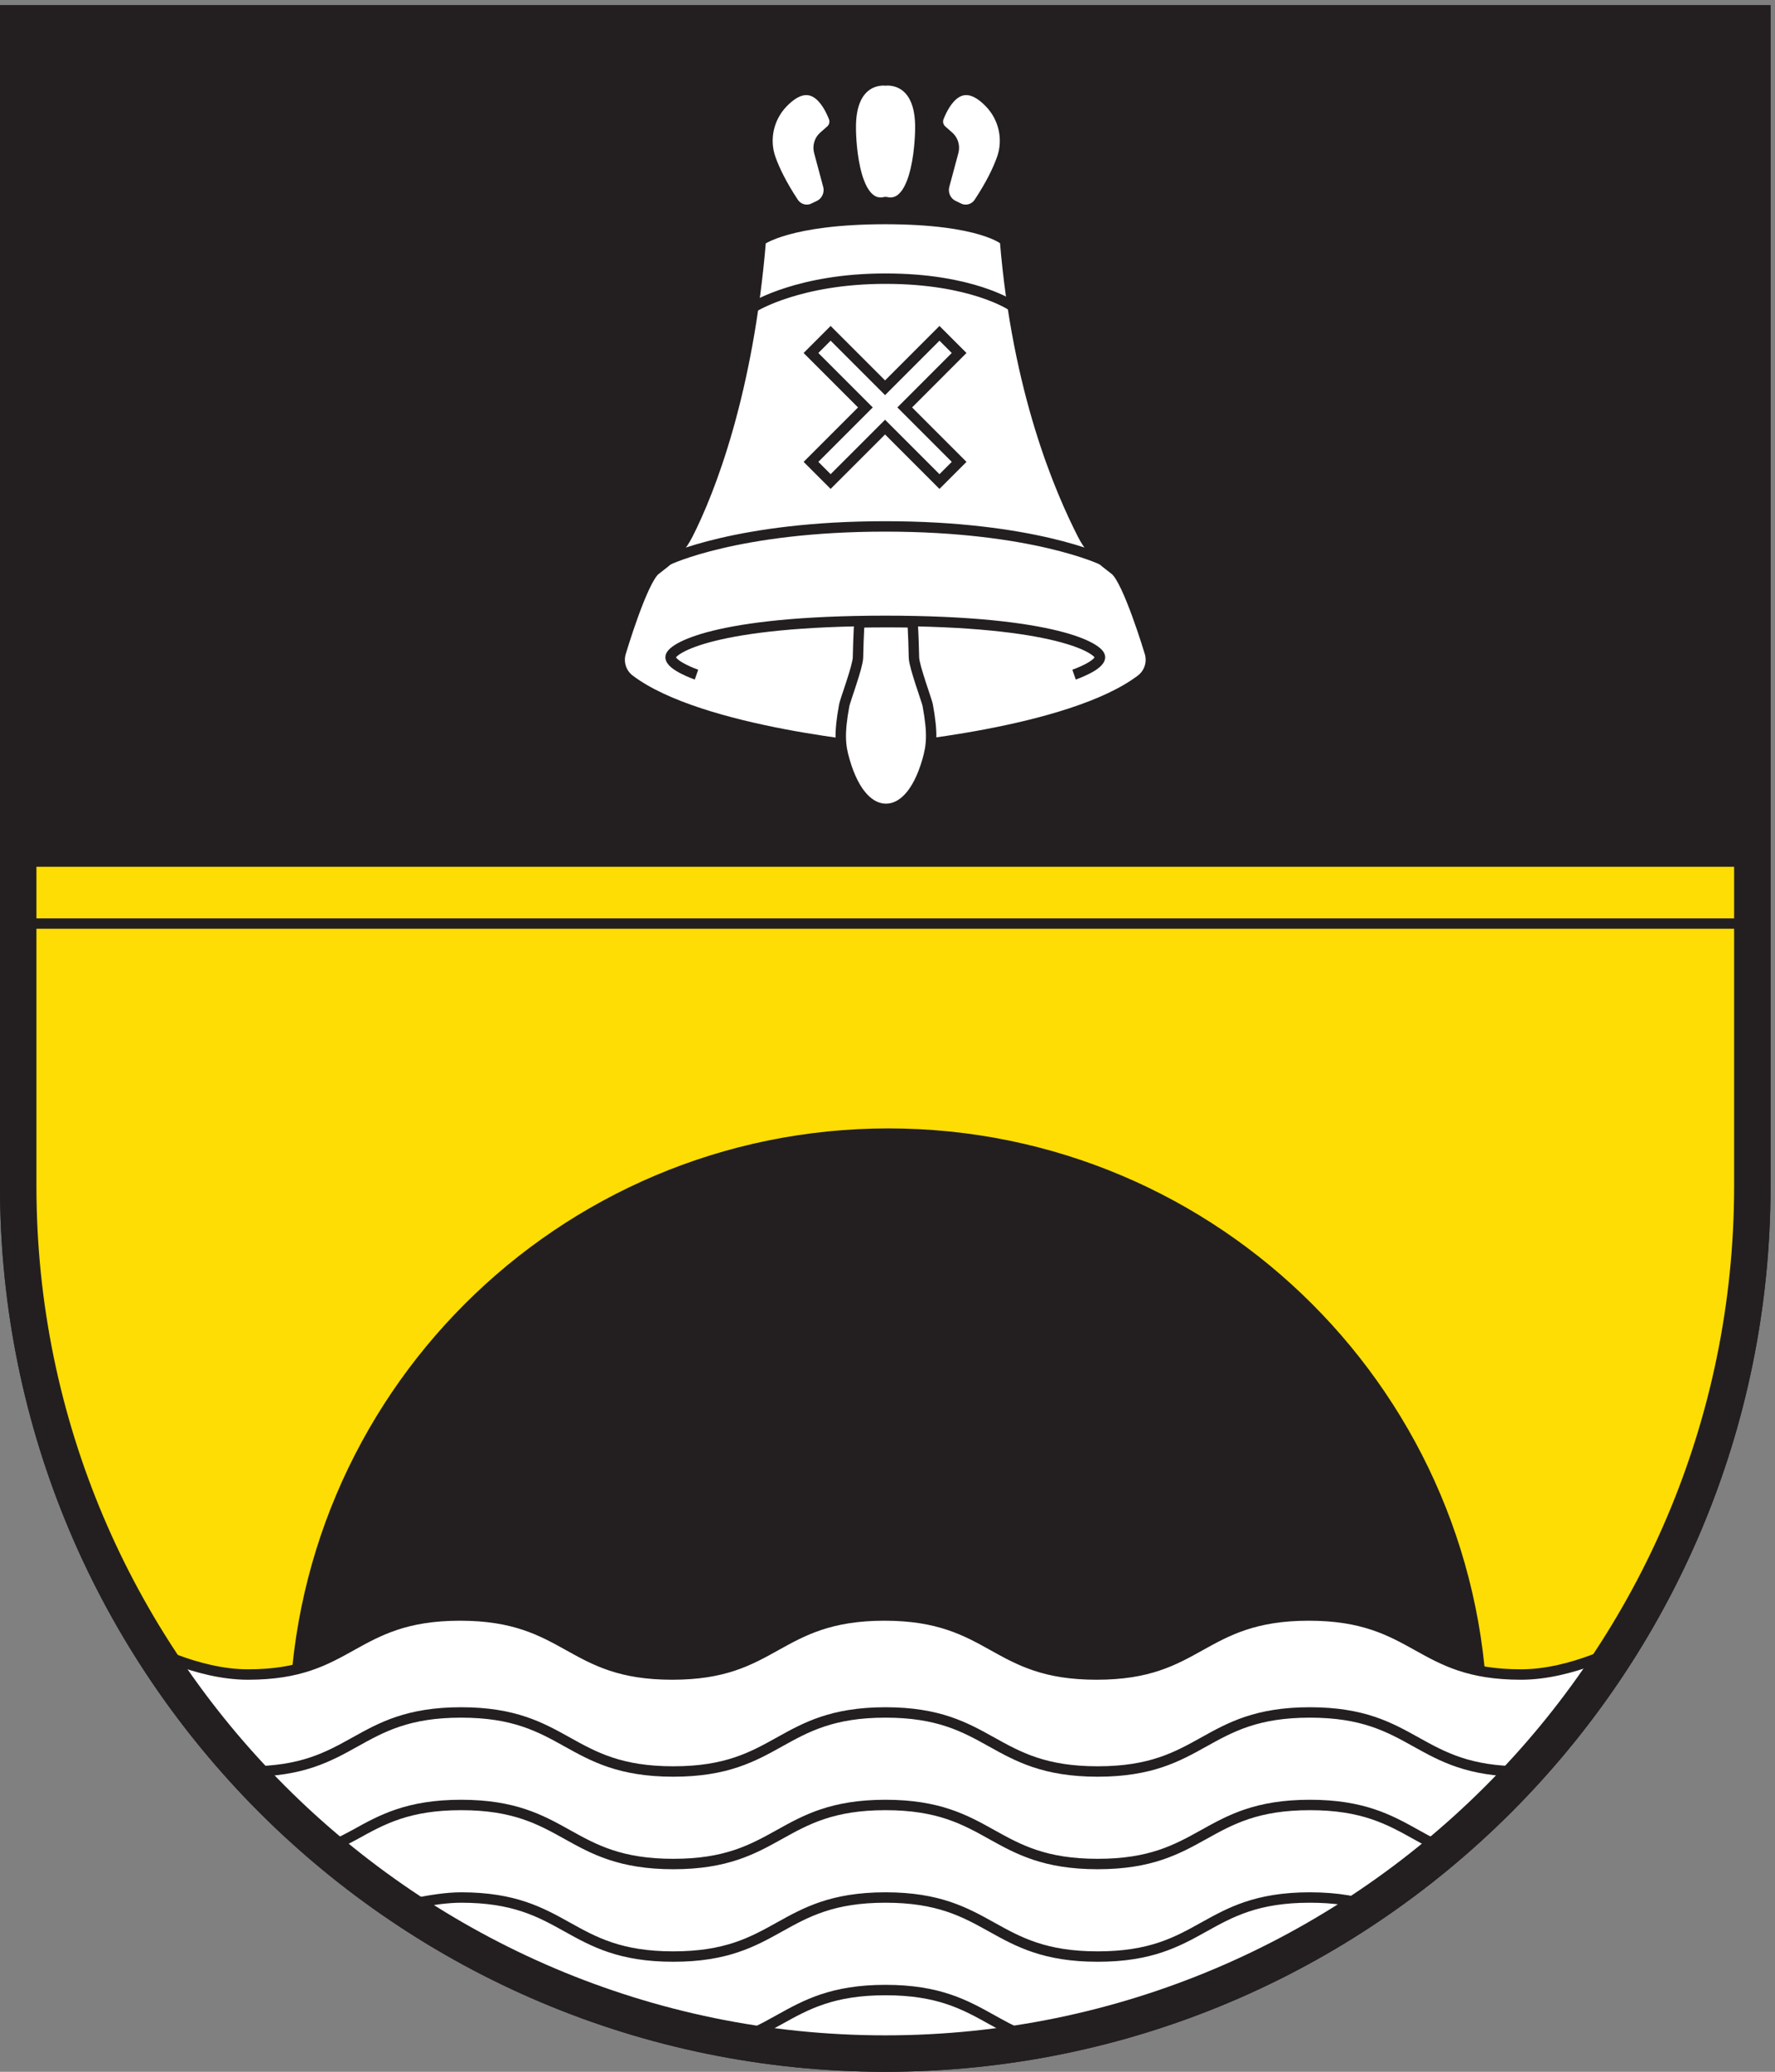<svg xmlns="http://www.w3.org/2000/svg" height="264.573" width="226.773" xml:space="preserve"><rect width="100%" height="100%" fill="#808080" stroke="none"/><path style="fill:#231f20;fill-opacity:1;fill-rule:evenodd;stroke:none" d="M850.391 17.5C391.137 17.5 17.5 391.129 17.5 850.391V1966.75h1665.79V850.391c0-459.262-373.63-832.891-832.899-832.891" transform="matrix(.133 0 0 -.133 0 264.573)"/><path style="fill:#231f20;fill-opacity:1;fill-rule:nonzero;stroke:none" d="M1700.79 1984.25H0V850.391C0 380.73 380.734 0 850.391 0c469.669 0 850.399 380.73 850.399 850.391V1984.25zm-35-35V850.391C1665.79 400.781 1300.01 35 850.391 35 400.781 35 35 400.781 35 850.391V1949.25h1630.79" transform="matrix(.133 0 0 -.133 0 264.573)"/><path style="fill:#fddd04;fill-opacity:1;fill-rule:nonzero;stroke:none" d="m104.445 476.34 99.996-153.301h78.598c-.027 2.422-.18 4.793-.18 7.211 0 315.109 255.45 570.559 570.563 570.559 315.108 0 570.558-255.45 570.558-570.559 0-2.418-.15-4.789-.17-7.211h70.63l85 114.973 81.95 205.218 23.05 168.11-2.5 350.69H16.945V788.012l32.5-166.672 55-145" transform="matrix(.133 0 0 -.133 0 264.573)"/><path style="fill:none;stroke:#231f20;stroke-width:10;stroke-linecap:butt;stroke-linejoin:miter;stroke-miterlimit:10;stroke-dasharray:none;stroke-opacity:1" d="m104.445 476.34 99.996-153.301h78.598c-.027 2.422-.18 4.793-.18 7.211 0 315.109 255.45 570.559 570.563 570.559 315.108 0 570.558-255.45 570.558-570.559 0-2.418-.15-4.789-.17-7.211h70.63l85 114.973 81.95 205.218 23.05 168.11-2.5 350.69H16.945V788.012l32.5-166.672zM16.945 1102.48H1682.36" transform="matrix(.133 0 0 -.133 0 264.573)"/><path style="fill:#fff;fill-opacity:1;fill-rule:nonzero;stroke:none" d="m1387.63 215.359-138.35-88.589-127.43-60.68-179.608-48.54-194.176 4.848L567.242 72.16l-196.601 94.66-74.028 67.961-53.398 42.469-33.981 37.629-70.586 94.281s49.817-27.719 99.469-27.719c49.653 0 73.852 13.469 99.473 27.719 25.605 14.25 52.086 28.969 104.332 28.969 52.254 0 78.738-14.719 104.348-28.969 25.621-14.262 49.828-27.719 99.484-27.719 49.656 0 73.863 13.469 99.48 27.719 25.614 14.25 52.09 28.969 104.348 28.969 52.262 0 78.734-14.719 104.352-28.969 25.625-14.262 49.826-27.719 99.476-27.719 49.66 0 73.86 13.457 99.49 27.719 25.61 14.25 52.1 28.969 104.35 28.969 52.27 0 78.75-14.719 104.37-28.969 25.62-14.25 49.83-27.719 99.5-27.719s99.5 27.719 99.5 27.719l-95.32-118.558-77.67-75.243" transform="matrix(.133 0 0 -.133 0 264.573)"/><path style="fill:none;stroke:#231f20;stroke-width:10;stroke-linecap:butt;stroke-linejoin:miter;stroke-miterlimit:10;stroke-dasharray:none;stroke-opacity:1" d="m1387.63 215.359-138.35-88.589-127.43-60.68-179.608-48.54-194.176 4.848L567.242 72.16l-196.601 94.66-74.028 67.961-53.398 42.469-33.981 37.629-70.586 94.281s49.817-27.719 99.469-27.719c49.653 0 73.852 13.469 99.473 27.719 25.605 14.25 52.086 28.969 104.332 28.969 52.254 0 78.738-14.719 104.348-28.969 25.621-14.262 49.828-27.719 99.484-27.719 49.656 0 73.863 13.469 99.48 27.719 25.614 14.25 52.09 28.969 104.348 28.969 52.262 0 78.734-14.719 104.352-28.969 25.625-14.262 49.826-27.719 99.476-27.719 49.66 0 73.86 13.457 99.49 27.719 25.61 14.25 52.1 28.969 104.35 28.969 52.27 0 78.75-14.719 104.37-28.969 25.62-14.25 49.83-27.719 99.5-27.719s99.5 27.719 99.5 27.719l-95.32-118.558z" transform="matrix(.133 0 0 -.133 0 264.573)"/><path style="fill:#231f20;fill-opacity:1;fill-rule:nonzero;stroke:none" d="M1462.15 283.34c-52.26 0-78.75 14.719-104.36 28.969-25.63 14.25-49.83 27.722-99.5 27.722s-73.87-13.472-99.49-27.722c-25.62-14.25-52.09-28.969-104.35-28.969-52.26 0-78.731 14.719-104.345 28.969-25.625 14.25-49.824 27.722-99.484 27.722-49.656 0-73.859-13.461-99.48-27.722-25.614-14.25-52.09-28.969-104.348-28.969-52.25 0-78.734 14.719-104.344 28.969-25.621 14.25-49.824 27.722-99.488 27.722-49.652 0-73.848-13.461-99.469-27.722-25.605-14.25-52.086-28.969-104.336-28.969-3.351 0-9.754.18-9.754.18l-3.718 10.179s8.761-.359 13.472-.359c49.653 0 73.856 13.461 99.473 27.711 25.605 14.25 52.086 28.98 104.332 28.98 52.258 0 78.738-14.73 104.352-28.98 25.617-14.262 49.824-27.711 99.48-27.711 49.66 0 73.863 13.461 99.484 27.711 25.61 14.25 52.09 28.98 104.344 28.98 52.258 0 78.731-14.73 104.348-28.98 25.625-14.262 49.821-27.711 99.481-27.711s73.86 13.449 99.48 27.711c25.62 14.25 52.1 28.98 104.36 28.98s78.75-14.73 104.36-28.98c25.63-14.25 49.84-27.711 99.5-27.711 3.62 0 7.1.082 10.45.211l-10.45-10.211M1387.92 208.199c-11.01 4.641-20.63 9.992-30.13 15.27-25.63 14.25-49.83 27.722-99.5 27.722s-73.87-13.472-99.49-27.722c-25.62-14.239-52.09-28.969-104.35-28.969-52.26 0-78.731 14.73-104.345 28.969-25.625 14.25-49.824 27.722-99.484 27.722-49.656 0-73.859-13.461-99.48-27.722-25.614-14.239-52.09-28.969-104.348-28.969-52.25 0-78.734 14.73-104.344 28.969-25.621 14.25-49.824 27.722-99.488 27.722-49.652 0-73.848-13.461-99.469-27.722-9.32-5.188-29.512-15.02-29.512-15.02l-5.527 8.512s20.406 9.809 30.176 15.25c25.605 14.25 52.086 28.98 104.332 28.98 52.258 0 78.738-14.73 104.352-28.98 25.617-14.25 49.824-27.711 99.48-27.711 49.66 0 73.863 13.469 99.484 27.711 25.61 14.25 52.09 28.98 104.344 28.98 52.258 0 78.731-14.73 104.348-28.98 25.625-14.25 49.821-27.711 99.481-27.711s73.86 13.461 99.48 27.711c25.62 14.25 52.1 28.98 104.36 28.98s78.75-14.73 104.36-28.98c11.11-6.18 21.95-12.199 34.7-17.051l-9.43-6.961M1313.18 155.059c-14.67 4.441-32.1 7.281-54.89 7.281-49.67 0-73.87-13.469-99.49-27.711-25.62-14.25-52.09-28.981-104.35-28.981-52.26 0-78.731 14.731-104.345 28.981-25.625 14.242-49.824 27.711-99.484 27.711-49.656 0-73.859-13.461-99.48-27.711-25.614-14.25-52.09-28.981-104.348-28.981-52.25 0-78.734 14.731-104.344 28.981-25.621 14.242-49.824 27.711-99.488 27.711-25.316 0-59.656-8.82-59.656-8.82l-8.176 7.66s38.613 11.16 67.832 11.16c52.258 0 78.738-14.731 104.352-28.969 25.617-14.262 49.824-27.723 99.48-27.723 49.66 0 73.863 13.473 99.484 27.723 25.61 14.238 52.09 28.969 104.344 28.969 52.258 0 78.731-14.731 104.348-28.969 25.625-14.262 49.821-27.723 99.481-27.723s73.86 13.461 99.48 27.723c25.62 14.238 52.1 28.969 104.36 28.969 27.96 0 48.53-4.219 65.54-10.309l-10.65-6.972M999.996 23.578c-20.086 5.633-35.137 13.992-49.891 22.203-25.625 14.25-49.824 27.707-99.484 27.707-49.656 0-73.859-13.449-99.48-27.707-13.922-7.75-28.102-15.64-46.536-21.222l-13.285 6.78c22.524 5.142 38.442 14 54.957 23.18 25.61 14.25 52.09 28.97 104.344 28.97 52.258 0 78.731-14.72 104.348-28.97 19.004-10.578 37.215-20.699 65.601-25.238l-20.574-5.703" transform="matrix(.133 0 0 -.133 0 264.573)"/><path style="fill:#fff;fill-opacity:1;fill-rule:nonzero;stroke:none" d="M849.875 1270.44s178.125 14.44 246.275 66.29c7.88 6 11.25 16.43 8.31 26.05 0 0-20.8 69.39-33.39 79.24l-8.74 6.84c-9.34 7.31-16.97 16.6-22.42 27.3-21.58 42.41-62.59 136.66-74.492 282.29 0 0-22.031 20.53-115.543 20.53h1.035c-93.508 0-120.101-20.53-120.101-20.53-11.907-145.63-48.508-239.88-70.09-282.29-5.449-10.7-13.074-19.99-22.426-27.3l-8.734-6.84c-12.594-9.85-33.235-79.24-33.235-79.24-2.937-9.62.43-20.05 8.313-26.05 68.144-51.85 246.273-66.29 246.273-66.29h-1.035" transform="matrix(.133 0 0 -.133 0 264.573)"/><path style="fill:none;stroke:#231f20;stroke-width:10;stroke-linecap:butt;stroke-linejoin:miter;stroke-miterlimit:10;stroke-dasharray:none;stroke-opacity:1" d="M849.875 1270.44s178.125 14.44 246.275 66.29c7.88 6 11.25 16.43 8.31 26.05 0 0-20.8 69.39-33.39 79.24l-8.74 6.84c-9.34 7.31-16.97 16.6-22.42 27.3-21.58 42.41-62.59 136.66-74.492 282.29 0 0-22.031 20.53-115.543 20.53h1.035c-93.508 0-120.101-20.53-120.101-20.53-11.907-145.63-48.508-239.88-70.09-282.29-5.449-10.7-13.074-19.99-22.426-27.3l-8.734-6.84c-12.594-9.85-33.235-79.24-33.235-79.24-2.937-9.62.43-20.05 8.313-26.05 68.144-51.85 246.273-66.29 246.273-66.29z" transform="matrix(.133 0 0 -.133 0 264.573)"/><path style="fill:#fff;fill-opacity:1;fill-rule:nonzero;stroke:none" d="M971.531 1695.98s-38.234 25.73-120.621 25.73h-.519c-82.387 0-125.629-26.8-125.629-26.8" transform="matrix(.133 0 0 -.133 0 264.573)"/><path style="fill:none;stroke:#231f20;stroke-width:10;stroke-linecap:butt;stroke-linejoin:miter;stroke-miterlimit:10;stroke-dasharray:none;stroke-opacity:1" d="M971.531 1695.98s-38.234 25.73-120.621 25.73h-.519c-82.387 0-125.629-26.8-125.629-26.8" transform="matrix(.133 0 0 -.133 0 264.573)"/><path style="fill:#fff;fill-opacity:1;fill-rule:nonzero;stroke:none" d="M1059.09 1451.61s-66.77 32.21-208.777 32.21c-142.004 0-208.774-32.21-208.774-32.21" transform="matrix(.133 0 0 -.133 0 264.573)"/><path style="fill:none;stroke:#231f20;stroke-width:10;stroke-linecap:butt;stroke-linejoin:miter;stroke-miterlimit:10;stroke-dasharray:none;stroke-opacity:1" d="M1059.09 1451.61s-66.77 32.21-208.777 32.21c-142.004 0-208.774-32.21-208.774-32.21" transform="matrix(.133 0 0 -.133 0 264.573)"/><path style="fill:#fff;fill-opacity:1;fill-rule:nonzero;stroke:none" d="M1031.74 1341.51s24.91 8.63 24.91 16.81c0 8.18-42.4 34.82-206.259 34.82h.148-.289.141c-163.86 0-206.254-26.64-206.254-34.82s24.902-16.81 24.902-16.81" transform="matrix(.133 0 0 -.133 0 264.573)"/><path style="fill:none;stroke:#231f20;stroke-width:10;stroke-linecap:butt;stroke-linejoin:miter;stroke-miterlimit:10;stroke-dasharray:none;stroke-opacity:1" d="M1031.74 1341.51s24.91 8.63 24.91 16.81c0 8.18-42.4 34.82-206.259 34.82h.148-.289.141c-163.86 0-206.254-26.64-206.254-34.82s24.902-16.81 24.902-16.81" transform="matrix(.133 0 0 -.133 0 264.573)"/><path style="fill:#fff;fill-opacity:1;fill-rule:nonzero;stroke:none" d="m781.555 1789.31 5.332 2.58c7.093 3.41 10.758 11.6 8.668 19.36l-8.676 32.32c-1.441 5.35.266 11.07 4.367 14.67l6.68 5.86c3.512 3.08 4.765 8.11 3.035 12.51-5.758 14.61-21.375 42.71-49.121 13.77-13.559-14.14-18.281-34.94-11.613-53.58 3.921-10.96 10.64-24.88 21.961-42.01 4.257-6.44 12.507-8.78 19.367-5.48" transform="matrix(.133 0 0 -.133 0 264.573)"/><path style="fill:none;stroke:#231f20;stroke-width:10;stroke-linecap:butt;stroke-linejoin:miter;stroke-miterlimit:10;stroke-dasharray:none;stroke-opacity:1" d="m781.555 1789.31 5.332 2.58c7.093 3.41 10.758 11.6 8.668 19.36l-8.676 32.32c-1.441 5.35.266 11.07 4.367 14.67l6.68 5.86c3.512 3.08 4.765 8.11 3.035 12.51-5.758 14.61-21.375 42.71-49.121 13.77-13.559-14.14-18.281-34.94-11.613-53.58 3.921-10.96 10.64-24.88 21.961-42.01 4.257-6.44 12.507-8.78 19.367-5.48z" transform="matrix(.133 0 0 -.133 0 264.573)"/><path style="fill:#fff;fill-opacity:1;fill-rule:nonzero;stroke:none" d="m921.102 1789.31-5.332 2.58c-7.09 3.41-10.762 11.6-8.672 19.36l8.679 32.32c1.438 5.35-.261 11.07-4.375 14.67l-6.668 5.86c-3.515 3.08-4.777 8.11-3.039 12.51 5.754 14.61 21.379 42.71 49.121 13.77 13.555-14.14 18.282-34.94 11.614-53.58-3.926-10.96-10.645-24.88-21.965-42.01-4.258-6.44-12.508-8.78-19.363-5.48" transform="matrix(.133 0 0 -.133 0 264.573)"/><path style="fill:none;stroke:#231f20;stroke-width:10;stroke-linecap:butt;stroke-linejoin:miter;stroke-miterlimit:10;stroke-dasharray:none;stroke-opacity:1" d="m921.102 1789.31-5.332 2.58c-7.09 3.41-10.762 11.6-8.672 19.36l8.679 32.32c1.438 5.35-.261 11.07-4.375 14.67l-6.668 5.86c-3.515 3.08-4.777 8.11-3.039 12.51 5.754 14.61 21.379 42.71 49.121 13.77 13.555-14.14 18.282-34.94 11.614-53.58-3.926-10.96-10.645-24.88-21.965-42.01-4.258-6.44-12.508-8.78-19.363-5.48z" transform="matrix(.133 0 0 -.133 0 264.573)"/><path style="fill:#fff;fill-opacity:1;fill-rule:nonzero;stroke:none" d="M850.91 1795.23c32.934-7.69 33.149 69.94 33.149 69.94.937 51.33-33.407 46.84-33.407 46.84s-34.343 4.49-33.406-46.84c0 0 .211-77.63 33.145-69.94h.519" transform="matrix(.133 0 0 -.133 0 264.573)"/><path style="fill:none;stroke:#231f20;stroke-width:10;stroke-linecap:butt;stroke-linejoin:miter;stroke-miterlimit:10;stroke-dasharray:none;stroke-opacity:1" d="M850.91 1795.23c32.934-7.69 33.149 69.94 33.149 69.94.937 51.33-33.407 46.84-33.407 46.84s-34.343 4.49-33.406-46.84c0 0 .211-77.63 33.145-69.94z" transform="matrix(.133 0 0 -.133 0 264.573)"/><path style="fill:#fff;fill-opacity:1;fill-rule:nonzero;stroke:none" d="M877.945 1357.86s-.632 29.79-1.511 33.8c-7.754.13-15.735.21-24.114.21-9.281 0-18.121-.09-26.64-.25-.867-4-1.508-33.76-1.508-33.76-.18-8.57-12.422-41.4-13.184-45.57-5.05-27.61-3.922-38.88.289-53.43 9.5-32.89 24.774-46.24 39.786-46.24 15.007 0 30.3 13.35 39.792 46.27 4.2 14.56 5.325 25.83.274 53.43-.762 4.16-12.996 36.97-13.184 45.54" transform="matrix(.133 0 0 -.133 0 264.573)"/><path style="fill:none;stroke:#231f20;stroke-width:10;stroke-linecap:butt;stroke-linejoin:miter;stroke-miterlimit:10;stroke-dasharray:none;stroke-opacity:1" d="M877.945 1357.86s-.632 29.79-1.511 33.8c-7.754.13-15.735.21-24.114.21-9.281 0-18.121-.09-26.64-.25-.867-4-1.508-33.76-1.508-33.76-.18-8.57-12.422-41.4-13.184-45.57-5.05-27.61-3.922-38.88.289-53.43 9.5-32.89 24.774-46.24 39.786-46.24 15.007 0 30.3 13.35 39.792 46.27 4.2 14.56 5.325 25.83.274 53.43-.762 4.16-12.996 36.97-13.184 45.54z" transform="matrix(.133 0 0 -.133 0 264.573)"/><path style="fill:#fff;fill-opacity:1;fill-rule:nonzero;stroke:none" d="m921.336 1650.34-18.887 18.89-52.265-52.27-52.278 52.27-18.883-18.89 52.274-52.27-52.274-52.27 18.883-18.89 52.278 52.27 52.265-52.27 18.887 18.89-52.266 52.27 52.266 52.27" transform="matrix(.133 0 0 -.133 0 264.573)"/><path style="fill:none;stroke:#231f20;stroke-width:10;stroke-linecap:butt;stroke-linejoin:miter;stroke-miterlimit:10;stroke-dasharray:none;stroke-opacity:1" d="m921.336 1650.34-18.887 18.89-52.265-52.27-52.278 52.27-18.883-18.89 52.274-52.27-52.274-52.27 18.883-18.89 52.278 52.27 52.265-52.27 18.887 18.89-52.266 52.27z" transform="matrix(.133 0 0 -.133 0 264.573)"/><path style="fill:#231f20;fill-opacity:1;fill-rule:nonzero;stroke:none" d="M1700.79 1984.25H0V850.391C0 380.73 380.734 0 850.391 0c469.669 0 850.399 380.73 850.399 850.391V1984.25zm-35-35V850.391C1665.79 400.781 1300.01 35 850.391 35 400.781 35 35 400.781 35 850.391V1949.25h1630.79" transform="matrix(.133 0 0 -.133 0 264.573)"/></svg>